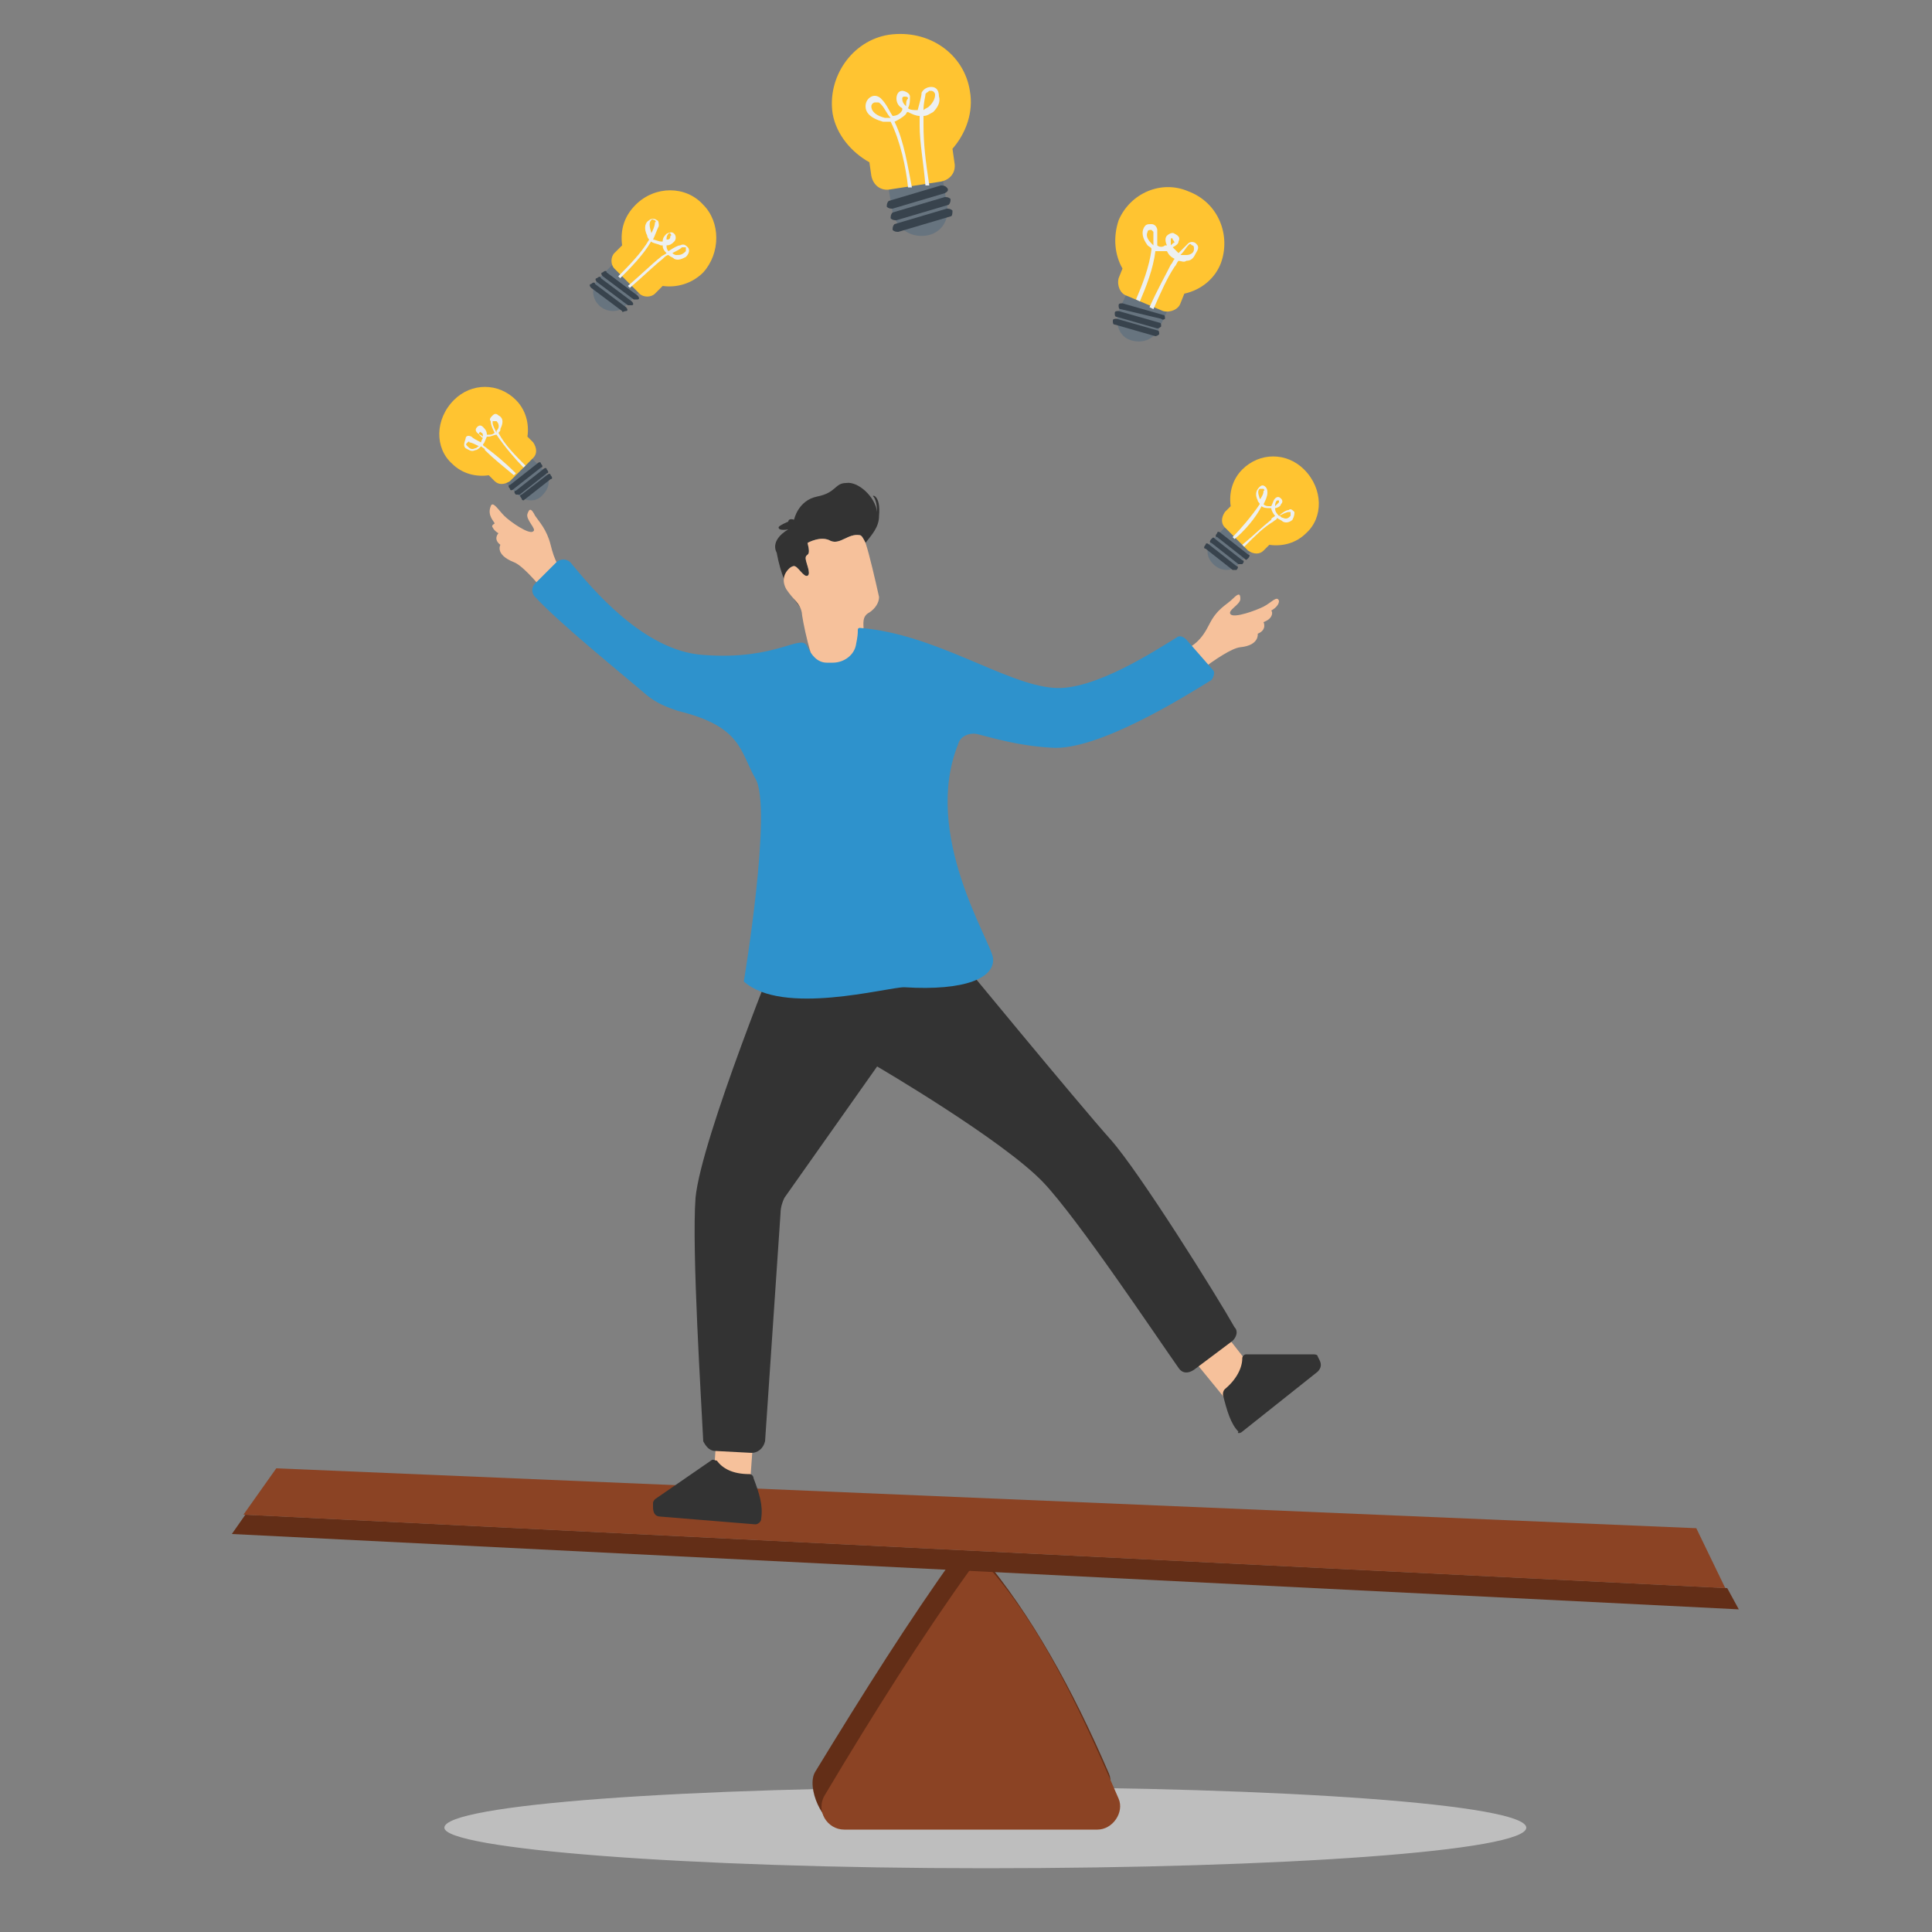 <?xml version="1.0" encoding="utf-8"?>
<!-- Generator: Adobe Illustrator 18.1.1, SVG Export Plug-In . SVG Version: 6.00 Build 0)  -->
<svg version="1.1" id="Layer_1" xmlns="http://www.w3.org/2000/svg" xmlns:xlink="http://www.w3.org/1999/xlink" x="0px" y="0px"
	 viewBox="0 0 100 100" enable-background="new 0 0 100 100" xml:space="preserve">
<rect x="0" y="0" width="100" height="100" fill="#808080" stroke="none"/>
<path fill="#E7E7E7" fill-opacity="0.6" d="M79,94.6c0,1.2-12.5,2.1-28,2.1c-15.5,0-28-1-28-2.1c0-1.2,12.5-2.1,28-2.1
	C66.5,92.5,79,93.4,79,94.6z"/>
<path fill="#632E17" d="M49.4,80.6c-2.3,3.2-4.7,7-7.2,11.1c-0.5,0.8,0.4,2.8,1.3,2.8l12.8-1.1c0.8,0,1.4-0.9,1.1-1.6
	c-1.9-4.4-4-8.2-6.6-11.3C50.4,80.2,49.7,80.2,49.4,80.6z"/>
<path fill="#8B4324" d="M50.1,81.4c-2.3,3.2-4.9,7.3-7.4,11.5c-0.5,0.8,0.1,1.8,1,1.8h13.1c0.8,0,1.4-0.9,1.1-1.6
	c-1.9-4.4-3.8-8.5-6.4-11.6C51,80.9,50.4,80.9,50.1,81.4z"/>
<path fill="#632E17" d="M90,83.3l-78-3.9l0.7-1l0,0l76.7,3.8L90,83.3z"/>
<path fill="#8B4324" d="M89.3,82.2l-76.7-3.8l1.7-2.4l73.5,3.1L89.3,82.2z"/>
<path fill="#333333" d="M45.5,26.7c0,0.6-0.4,1-0.7,1.4c-0.1-0.2-0.2-0.4-0.3-0.4c-0.6-0.1-1,0.5-1.5,0.3c-0.5-0.3-1.2,0.1-1.2,0.1
	c0.2,0.8-0.1,0.5-0.1,0.8c0,0.2,0.3,0.8,0.1,0.9c-0.2,0.1-0.5-0.5-0.7-0.5c-0.2,0-0.6,0.3-0.2,1c0.4,0.6,0.6,0.8,0.7,1.3
	c0,0-1-0.8-1.4-3c0,0-0.4-0.6,0.6-1.2c0,0-0.5,0.1-0.5-0.1c0-0.1,0.5-0.3,0.5-0.3s0-0.2,0.3-0.1c0,0,0.2-1,1.2-1.2
	c1-0.2,0.9-0.7,1.5-0.7c0.6-0.1,1.5,0.7,1.6,1.5c0,0,0-0.6-0.2-0.8C45.1,25.6,45.6,25.6,45.5,26.7z"/>
<path fill="#F6C19B" d="M44.8,28.1c-0.1-0.2-0.2-0.4-0.3-0.4c-0.6-0.1-1,0.5-1.5,0.3c-0.5-0.3-1.2,0.1-1.2,0.1
	c0.2,0.8-0.1,0.5-0.1,0.8c0,0.2,0.3,0.8,0.1,0.9c-0.2,0.1-0.5-0.5-0.7-0.5c-0.2,0-0.8,0.5-0.4,1.2c0.4,0.6,0.7,0.7,0.8,1.2
	c0,0.2,0.5,2.9,1,3.1c0.4,0.2,2.3-0.1,2.4-0.6c0.1-0.5-0.3-1.2-0.2-1.6c0-0.3-0.1-0.7,0.3-0.9c0.3-0.2,0.5-0.5,0.5-0.8
	C45.3,30,45,28.7,44.8,28.1z"/>
<path fill="#F6C19B" d="M66.2,31.1c-0.1-0.3-0.4,0.1-0.8,0.3c-0.4,0.2-1.5,0.6-1.7,0.4c-0.2-0.2,0.5-0.5,0.5-0.8
	c0-0.3-0.1-0.3-0.4,0c-0.3,0.3-0.8,0.5-1.2,1.3c-0.4,0.8-0.8,1.2-1.7,1.5c-0.9,0.4-1.3,0.6-1.3,0.6l0.8,1.6l0,0c0,0,0,0,0,0l0,0
	c0,0,0,0,0,0l0,0l0,0c0.4-0.2,2.9-2.4,3.8-2.5c1-0.1,0.9-0.7,0.9-0.7c0.5-0.2,0.3-0.6,0.3-0.6s0.3-0.1,0.4-0.3c0.1-0.2,0-0.3,0-0.3
	s0,0,0,0C65.8,31.6,66.2,31.4,66.2,31.1z M60.6,35.9l0.1-0.1C60.7,35.9,60.6,35.9,60.6,35.9z"/>
<path fill="#F6C19B" d="M25.6,27.1C25.6,27.1,25.6,27.1,25.6,27.1c0,0-0.2,0.1-0.1,0.2c0.1,0.2,0.3,0.3,0.3,0.3s-0.3,0.3,0.1,0.6
	c0,0-0.3,0.5,0.7,0.9c0.8,0.3,2.7,3,3,3.3l0,0l0,0c0,0,0,0,0,0l0,0c0,0,0,0,0,0l0,0l1.2-1.4c0,0-0.3-0.3-1.1-0.9
	c-0.8-0.6-1-1.1-1.2-1.9c-0.2-0.8-0.6-1.2-0.8-1.5c-0.2-0.4-0.3-0.4-0.4-0.1c-0.1,0.3,0.5,0.8,0.3,0.9c-0.2,0.2-1.2-0.5-1.5-0.8
	c-0.3-0.3-0.6-0.8-0.7-0.5C25.2,26.7,25.6,27,25.6,27.1z M29.5,32.4l0.1,0.1C29.6,32.4,29.5,32.4,29.5,32.4z"/>
<path fill="#F6C19B" d="M39,74.3l-0.2,2.8L36.9,77l0.2-2.9L39,74.3z"/>
<path fill="#333333" d="M39.1,78.9l-4.9-0.4c-0.3,0-0.4-0.2-0.4-0.5l0-0.2c0-0.1,0.1-0.2,0.1-0.2l2.9-2c0.1-0.1,0.2,0,0.3,0
	c0.3,0.4,0.8,0.7,1.7,0.7c0.1,0,0.2,0.1,0.2,0.2c0.3,0.8,0.5,1.4,0.4,2.1C39.4,78.8,39.2,78.9,39.1,78.9z"/>
<path fill="#F6C19B" d="M61.7,70.3l1.8,2.2l1.6-1.3l-1.8-2.3L61.7,70.3z"/>
<path fill="#333333" d="M64.3,74.1l3.9-3.1c0.2-0.2,0.2-0.4,0.1-0.6l-0.1-0.2c0-0.1-0.2-0.1-0.2-0.1l-3.5,0c-0.1,0-0.2,0.1-0.2,0.2
	c0,0.5-0.3,1.1-0.9,1.6c-0.1,0.1-0.1,0.2-0.1,0.3c0.2,0.8,0.4,1.5,0.8,1.9C64,74.2,64.2,74.2,64.3,74.1z"/>
<path fill="#333333" d="M37,75.1l1.9,0.1c0.3,0,0.6-0.2,0.7-0.6l0.8-11.8c0-0.3,0.1-0.6,0.2-0.8l4.8-6.8c0,0,6.5,3.8,8.6,6
	c1.8,1.9,5.8,7.9,7,9.6c0.2,0.3,0.5,0.3,0.8,0.1l2-1.5c0.2-0.2,0.3-0.5,0.1-0.7C63,67.1,59,60.7,57.5,59c-1.7-1.9-8.2-9.8-8.2-9.8
	l-8.8-0.6c0,0-4.2,10.3-4.5,13.4c-0.2,2.7,0.3,10.5,0.4,12.6C36.5,74.8,36.7,75.1,37,75.1z"/>
<path fill="#2E92CC" d="M62.7,35.2c-1.3,0.8-5.9,3.7-8.3,3.5c-1.7-0.1-3-0.5-3.8-0.7c-0.4-0.1-0.9,0.1-1,0.5
	c-1.9,4.7,1.7,10.2,1.8,11.1c0.1,1-1.4,1.7-4.6,1.5c-0.9,0-6.3,1.5-8.3-0.3c0,0,1.5-9,0.6-10.5c-0.8-1.4-0.7-2.7-4-3.5
	c-0.6-0.2-1.1-0.4-1.6-0.8c-1.4-1.2-4.5-3.7-5.8-5.1c-0.2-0.2-0.2-0.5,0-0.7l1.1-1.1c0.2-0.2,0.6-0.2,0.8,0.1c1,1.2,3.7,4.5,6.8,4.7
	c3.9,0.3,5.1-1.2,5.4-0.4l0,0c0.2,0.4,0.5,0.8,1,0.8c0.1,0,0.2,0,0.3,0c0,0,0,0,0,0c0.6,0,1.1-0.4,1.2-0.9c0.1-0.5,0.1-0.6,0.1-0.8
	c0,0,0-0.1,0.1-0.1c3.9,0.3,7.5,2.9,10,3.1c2.1,0.2,5.4-2,6.4-2.6c0.1-0.1,0.3-0.1,0.5,0.1l1.4,1.6C62.9,34.8,62.8,35.1,62.7,35.2z"
	/>
<path fill="#67747F" d="M62.8,29.2c-0.4-0.4-0.4-0.9,0-1.3l0.8-0.8l1.3,1.3l-0.8,0.8C63.8,29.6,63.2,29.6,62.8,29.2z"/>
<path fill="#FFC431" d="M67.6,27.6c-0.5,0.5-1.2,0.7-1.9,0.6l-0.3,0.3c-0.2,0.2-0.5,0.2-0.8,0l-1.2-1.2c-0.2-0.2-0.2-0.5,0-0.8
	l0.3-0.3c-0.1-0.7,0.1-1.4,0.6-1.9c0.9-0.9,2.3-0.9,3.2,0C68.5,25.3,68.5,26.8,67.6,27.6z"/>
<path fill="#38434D" d="M64.4,28.9L63,27.8c-0.1,0-0.1-0.1,0-0.2c0-0.1,0.1-0.1,0.2,0l1.4,1.1c0.1,0,0.1,0.1,0,0.2
	C64.5,29,64.5,29,64.4,28.9z"/>
<path fill="#38434D" d="M64.1,29.2l-1.4-1.1c-0.1,0-0.1-0.1,0-0.2s0.1-0.1,0.2,0l1.4,1.1c0.1,0,0.1,0.1,0,0.2
	C64.3,29.2,64.2,29.2,64.1,29.2z"/>
<path fill="#38434D" d="M63.8,29.5l-1.4-1.1c-0.1,0-0.1-0.1,0-0.2c0-0.1,0.1-0.1,0.2,0l1.4,1.1c0.1,0,0.1,0.1,0,0.2
	C64,29.5,63.9,29.5,63.8,29.5z"/>
<path fill="#EDF0F1" d="M67,26.5c-0.1-0.1-0.2-0.2-0.3-0.1c-0.1,0-0.3,0.1-0.5,0.3C66,26.5,66,26.4,66,26.3c0.1,0,0.3-0.1,0.3-0.2
	c0.1-0.1,0.1-0.2,0-0.3c-0.1-0.1-0.2-0.1-0.3,0c-0.1,0.1-0.1,0.2-0.2,0.4c0,0,0,0-0.1,0c-0.1,0-0.2,0-0.3-0.1
	c0.1-0.2,0.2-0.4,0.2-0.6c0-0.1,0-0.2-0.1-0.3c-0.1-0.1-0.2-0.1-0.3,0c-0.1,0.1-0.3,0.3-0.1,0.7c0,0.1,0.1,0.1,0.1,0.2
	c-0.4,0.6-1,1.3-1.4,1.7l0.1,0.1c0.5-0.4,1.1-1.1,1.4-1.7c0.1,0.1,0.3,0.1,0.4,0.1c0,0,0,0,0.1,0c0,0.1,0.1,0.3,0.2,0.4
	c-0.1,0.1-0.2,0.1-0.2,0.2c-0.5,0.4-0.9,0.8-1.5,1.3l0.1,0.1c0.6-0.6,1-1,1.5-1.3c0.1-0.1,0.2-0.1,0.2-0.2c0.1,0.1,0.2,0.1,0.3,0.2
	c0.2,0.1,0.4,0,0.5-0.1C67,26.7,67,26.6,67,26.5z M65.2,25.8c-0.1-0.3-0.1-0.4,0-0.5c0.1,0,0.1,0,0.2,0c0,0,0,0,0,0
	c0,0,0.1,0.1,0,0.1c0,0.2-0.1,0.3-0.2,0.5C65.3,25.9,65.3,25.9,65.2,25.8z M66,26.2c0-0.1,0-0.2,0.1-0.3c0.1,0,0.1,0,0.1,0l0,0
	c0,0,0,0.1,0,0.1C66.1,26.1,66,26.2,66,26.2z M66.4,26.8c-0.1,0-0.1-0.1-0.2-0.1c0.2-0.1,0.4-0.2,0.5-0.2c0.1,0,0.1,0,0.1,0
	c0,0,0,0,0,0c0,0,0,0.1,0,0.2C66.7,26.8,66.6,26.9,66.4,26.8z"/>
<path fill="#67747F" d="M28.1,25.6c0.4-0.4,0.4-0.9,0-1.3l-0.8-0.8L26,24.8l0.8,0.8C27.2,26,27.8,26,28.1,25.6z"/>
<path fill="#FFC431" d="M23.4,24c0.5,0.5,1.2,0.7,1.9,0.6l0.3,0.3c0.2,0.2,0.5,0.2,0.8,0l1.2-1.2c0.2-0.2,0.2-0.5,0-0.8l-0.3-0.3
	c0.1-0.7-0.1-1.4-0.6-1.9c-0.9-0.9-2.3-0.9-3.2,0C22.5,21.7,22.5,23.2,23.4,24z"/>
<path fill="#38434D" d="M26.6,25.3l1.4-1.1c0.1,0,0.1-0.1,0-0.2c0-0.1-0.1-0.1-0.2,0l-1.4,1.1c-0.1,0-0.1,0.1,0,0.2
	C26.4,25.4,26.5,25.4,26.6,25.3z"/>
<path fill="#38434D" d="M26.9,25.6l1.4-1.1c0.1,0,0.1-0.1,0-0.2c0-0.1-0.1-0.1-0.2,0l-1.4,1.1c-0.1,0-0.1,0.1,0,0.2
	C26.7,25.6,26.8,25.6,26.9,25.6z"/>
<path fill="#38434D" d="M27.1,25.9l1.4-1.1c0.1,0,0.1-0.1,0-0.2c0-0.1-0.1-0.1-0.2,0L27,25.6c-0.1,0-0.1,0.1,0,0.2
	C27,25.9,27.1,25.9,27.1,25.9z"/>
<path fill="#EDF0F1" d="M24.1,23.2c0.2,0.1,0.3,0.2,0.5,0.1c0.1,0,0.2-0.1,0.3-0.2c0.1,0.1,0.2,0.1,0.2,0.2c0.4,0.4,0.9,0.8,1.5,1.3
	l0.1-0.1c-0.6-0.6-1.1-1-1.5-1.3c-0.1-0.1-0.2-0.1-0.2-0.2c0.1-0.1,0.1-0.2,0.2-0.4c0,0,0,0,0.1,0c0.1,0,0.3-0.1,0.4-0.1
	c0.4,0.6,1,1.3,1.4,1.7l0.1-0.1c-0.5-0.5-1.1-1.1-1.4-1.7c0.1-0.1,0.1-0.1,0.1-0.2c0.2-0.4,0.1-0.6-0.1-0.7c-0.1-0.1-0.2-0.1-0.3,0
	c-0.1,0.1-0.2,0.2-0.1,0.3c0,0.2,0.1,0.4,0.2,0.6c-0.1,0.1-0.2,0.1-0.3,0.1c0,0,0,0-0.1,0c0-0.2-0.1-0.3-0.2-0.4
	c-0.1-0.1-0.2-0.1-0.3,0c-0.1,0.1-0.1,0.2,0,0.3c0.1,0.1,0.2,0.1,0.3,0.2c0,0.1-0.1,0.2-0.1,0.3c-0.2-0.1-0.4-0.2-0.5-0.3
	c-0.2-0.1-0.3,0-0.3,0.1C24,23,24,23.1,24.1,23.2z M25.7,22.4c-0.1-0.2-0.2-0.4-0.2-0.5c0-0.1,0-0.1,0-0.1c0,0,0,0,0,0
	c0,0,0.1,0,0.2,0c0.1,0.1,0.2,0.3,0,0.5C25.7,22.3,25.7,22.3,25.7,22.4z M24.8,22.5c0,0,0-0.1,0-0.1l0,0c0,0,0.1-0.1,0.1,0
	c0.1,0,0.1,0.1,0.1,0.3C24.9,22.6,24.8,22.5,24.8,22.5z M24.2,23.1c-0.1-0.1-0.1-0.1,0-0.2c0,0,0,0,0,0c0,0,0.1-0.1,0.1,0
	c0.1,0,0.3,0.1,0.5,0.2c-0.1,0-0.1,0.1-0.2,0.1C24.4,23.3,24.3,23.2,24.2,23.1z"/>
<path fill="#67747F" d="M31,15.8c-0.4-0.4-0.4-1,0-1.4l0.9-0.9l1.4,1.4l-0.9,0.9C32.1,16.2,31.4,16.2,31,15.8z"/>
<path fill="#FFC431" d="M36.4,14.1c-0.6,0.6-1.4,0.8-2.1,0.7l-0.4,0.4c-0.2,0.2-0.6,0.2-0.8,0l-1.3-1.3c-0.2-0.2-0.2-0.6,0-0.8
	l0.4-0.4c-0.1-0.8,0.1-1.5,0.7-2.1c1-1,2.6-1,3.5,0C37.3,11.5,37.3,13.1,36.4,14.1z"/>
<path fill="#38434D" d="M32.8,15.5l-1.6-1.2c-0.1-0.1-0.1-0.2,0-0.2c0.1-0.1,0.2-0.1,0.2,0l1.6,1.2c0.1,0.1,0.1,0.2,0,0.2
	C33,15.5,32.9,15.5,32.8,15.5z"/>
<path fill="#38434D" d="M32.5,15.8l-1.6-1.2c-0.1-0.1-0.1-0.2,0-0.2c0.1-0.1,0.2-0.1,0.2,0l1.6,1.2c0.1,0.1,0.1,0.2,0,0.2
	C32.6,15.8,32.5,15.8,32.5,15.8z"/>
<path fill="#38434D" d="M32.2,16.1l-1.6-1.2c-0.1-0.1-0.1-0.2,0-0.2c0.1-0.1,0.2-0.1,0.2,0l1.6,1.2c0.1,0.1,0.1,0.2,0,0.2
	C32.3,16.1,32.2,16.2,32.2,16.1z"/>
<path fill="#EDF0F1" d="M35.6,12.8c-0.1-0.1-0.2-0.2-0.4-0.1c-0.1,0-0.3,0.1-0.6,0.3c-0.1-0.1-0.1-0.2-0.1-0.3
	c0.2,0,0.3-0.1,0.4-0.2c0.1-0.1,0.1-0.3,0-0.4c-0.1-0.1-0.2-0.1-0.4,0c-0.1,0.1-0.2,0.2-0.2,0.4c0,0,0,0-0.1,0
	c-0.1,0-0.3-0.1-0.4-0.1c0.1-0.2,0.2-0.5,0.3-0.7c0-0.1,0-0.3-0.1-0.3c-0.1-0.1-0.3-0.1-0.4,0c-0.2,0.1-0.3,0.4-0.1,0.8
	c0,0.1,0.1,0.2,0.1,0.2c-0.4,0.7-1.1,1.4-1.6,1.9l0.1,0.1c0.5-0.5,1.2-1.2,1.6-1.9c0.1,0.1,0.3,0.1,0.5,0.2c0,0,0,0,0.1,0
	c0,0.2,0.1,0.3,0.2,0.4c-0.1,0.1-0.2,0.1-0.3,0.2c-0.5,0.4-1,0.9-1.7,1.5l0.1,0.1c0.7-0.6,1.2-1.1,1.7-1.5c0.1-0.1,0.2-0.2,0.3-0.2
	c0.1,0.1,0.2,0.1,0.3,0.2c0.2,0.1,0.4,0,0.6-0.1C35.7,13.1,35.7,12.9,35.6,12.8z M33.7,12c-0.1-0.3-0.1-0.5,0-0.6
	c0.1-0.1,0.1,0,0.2,0c0,0,0,0,0,0c0,0,0.1,0.1,0,0.1c0,0.2-0.1,0.4-0.2,0.6C33.8,12.1,33.7,12.1,33.7,12z M34.5,12.4
	c0-0.1,0-0.2,0.1-0.3c0.1-0.1,0.1,0,0.1,0l0,0c0,0,0.1,0.1,0,0.1C34.7,12.4,34.6,12.4,34.5,12.4z M35,13.2c-0.1,0-0.2-0.1-0.2-0.1
	c0.2-0.1,0.4-0.2,0.5-0.3c0.1,0,0.1,0,0.2,0c0,0,0,0,0,0c0,0,0,0.1,0,0.2C35.3,13.2,35.2,13.2,35,13.2z"/>
<path fill="#67747F" d="M58.5,17.6c-0.6-0.2-0.8-0.9-0.6-1.5l0.6-1.3l2.1,0.9L60,17C59.7,17.6,59.1,17.8,58.5,17.6z"/>
<path fill="#FFC431" d="M63.2,13.6c-0.3,0.8-1,1.4-1.9,1.6l-0.2,0.5c-0.1,0.3-0.5,0.5-0.9,0.4l-1.9-0.8c-0.3-0.1-0.5-0.5-0.4-0.9
	l0.2-0.5c-0.4-0.7-0.5-1.6-0.2-2.5c0.6-1.4,2.2-2.1,3.6-1.5C63.1,10.5,63.7,12.2,63.2,13.6z"/>
<path fill="#38434D" d="M60.1,16.5L58,16c-0.1,0-0.1-0.1-0.1-0.2c0-0.1,0.1-0.1,0.2-0.1l2.1,0.6c0.1,0,0.1,0.1,0.1,0.2
	C60.3,16.5,60.2,16.6,60.1,16.5z"/>
<path fill="#38434D" d="M59.9,17l-2.1-0.6c-0.1,0-0.1-0.1-0.1-0.2c0-0.1,0.1-0.1,0.2-0.1l2.1,0.6c0.1,0,0.1,0.1,0.1,0.2
	C60.1,16.9,60,17,59.9,17z"/>
<path fill="#38434D" d="M59.8,17.4l-2.1-0.6c-0.1,0-0.1-0.1-0.1-0.2c0-0.1,0.1-0.1,0.2-0.1l2.1,0.6c0.1,0,0.1,0.1,0.1,0.2
	C59.9,17.4,59.8,17.4,59.8,17.4z"/>
<path fill="#EDF0F1" d="M61.9,12.6c-0.1-0.1-0.3-0.1-0.4,0c-0.1,0.1-0.3,0.3-0.5,0.5c-0.1-0.1-0.2-0.2-0.3-0.3
	c0.2-0.1,0.3-0.2,0.3-0.3c0.1-0.2,0-0.3-0.2-0.4c-0.1-0.1-0.3,0-0.4,0.1c-0.1,0.1-0.1,0.3,0,0.5c0,0,0,0-0.1,0
	c-0.1,0.1-0.3,0.1-0.4,0c0-0.3,0-0.6,0-0.8c0-0.1-0.1-0.3-0.3-0.3c-0.2,0-0.3,0-0.4,0.2c-0.1,0.2-0.1,0.5,0.2,0.9
	c0.1,0.1,0.2,0.1,0.2,0.2c-0.1,0.9-0.5,1.9-0.8,2.6l0.2,0.1c0.3-0.7,0.7-1.7,0.8-2.6c0.2,0,0.4,0,0.5,0c0,0,0,0,0.1,0
	c0.1,0.2,0.2,0.3,0.4,0.4c-0.1,0.1-0.1,0.2-0.2,0.3c-0.3,0.6-0.7,1.3-1.1,2.2l0.2,0.1c0.4-0.9,0.7-1.6,1.1-2.2
	c0.1-0.1,0.1-0.2,0.2-0.3c0.1,0,0.3,0.1,0.4,0c0.3,0,0.4-0.2,0.5-0.4C62.1,12.8,62,12.7,61.9,12.6z M59.6,12.6
	c-0.2-0.2-0.3-0.4-0.2-0.6c0-0.1,0.1-0.1,0.2-0.1c0,0,0,0,0,0c0,0,0.1,0.1,0.1,0.1c0,0.2,0,0.4,0,0.7C59.7,12.7,59.7,12.7,59.6,12.6
	z M60.6,12.7c0-0.1,0-0.3,0-0.3c0-0.1,0.1-0.1,0.1,0l0,0c0,0,0.1,0.1,0.1,0.2C60.8,12.5,60.7,12.6,60.6,12.7z M61.4,13.2
	c-0.1,0-0.2,0-0.3,0c0.2-0.2,0.3-0.4,0.4-0.5c0.1-0.1,0.1-0.1,0.2,0c0,0,0,0,0,0c0.1,0,0.1,0.1,0.1,0.2
	C61.8,13.1,61.6,13.2,61.4,13.2z"/>
<path fill="#67747F" d="M47.9,12.2c-0.8,0.1-1.5-0.4-1.7-1.2l-0.3-1.8l2.8-0.5l0.3,1.8C49.2,11.4,48.7,12.1,47.9,12.2z"/>
<path fill="#FFC431" d="M50.2,4.7c0.2,1.1-0.2,2.2-0.9,3l0.1,0.7c0.1,0.5-0.2,0.9-0.7,1l-2.6,0.4c-0.5,0.1-0.9-0.2-1-0.7l-0.1-0.7
	c-0.9-0.5-1.7-1.4-1.9-2.5c-0.3-1.9,1-3.8,2.9-4.1C48.1,1.5,49.9,2.8,50.2,4.7z"/>
<path fill="#38434D" d="M48.9,10l-2.7,0.8c-0.1,0-0.2,0-0.3-0.1c0-0.1,0-0.2,0.1-0.3l2.7-0.8c0.1,0,0.2,0,0.3,0.1
	C49.1,9.8,49.1,9.9,48.9,10z"/>
<path fill="#38434D" d="M49.1,10.6l-2.7,0.8c-0.1,0-0.2,0-0.3-0.1c0-0.1,0-0.2,0.1-0.3l2.7-0.8c0.1,0,0.2,0,0.3,0.1
	C49.2,10.4,49.2,10.5,49.1,10.6z"/>
<path fill="#38434D" d="M49.2,11.2L46.5,12c-0.1,0-0.2,0-0.3-0.1c0-0.1,0-0.2,0.1-0.3l2.7-0.8c0.1,0,0.2,0,0.3,0.1
	C49.3,11,49.3,11.2,49.2,11.2z"/>
<path fill="#EDF0F1" d="M48.2,4.5c-0.2,0-0.4,0.1-0.5,0.3c0,0.2-0.1,0.5-0.2,0.9c-0.2,0-0.4,0-0.5-0.1c0.1-0.2,0.1-0.4,0.1-0.6
	c0-0.2-0.3-0.3-0.4-0.3c-0.2,0-0.3,0.2-0.3,0.4c0,0.2,0.1,0.4,0.3,0.5c0,0,0,0,0,0.1C46.6,5.9,46.4,6,46.2,6
	c-0.2-0.3-0.3-0.6-0.6-0.9c-0.1-0.1-0.3-0.2-0.5-0.1c-0.2,0.1-0.3,0.3-0.3,0.5c0,0.3,0.2,0.6,0.9,0.8c0.1,0,0.3,0,0.4,0
	c0.5,1,0.8,2.4,0.9,3.4l0.2,0c-0.2-1-0.4-2.4-0.9-3.4c0.2-0.1,0.4-0.2,0.6-0.4c0,0,0-0.1,0.1-0.1c0.2,0.1,0.4,0.2,0.6,0.2
	c0,0.1,0,0.3,0,0.5c0,0.9,0.2,1.9,0.3,3.1l0.2,0c-0.2-1.3-0.3-2.2-0.3-3.1c0-0.2,0-0.3,0-0.5c0.2,0,0.3-0.1,0.5-0.2
	c0.2-0.2,0.4-0.5,0.3-0.8C48.6,4.6,48.4,4.5,48.2,4.5z M45.8,6.1c-0.4-0.1-0.7-0.3-0.7-0.6c0-0.1,0.1-0.2,0.2-0.2c0,0,0,0,0.1,0
	c0.1,0,0.1,0,0.2,0.1c0.2,0.2,0.3,0.5,0.5,0.7C45.9,6.1,45.8,6.1,45.8,6.1z M46.9,5.5c-0.1-0.1-0.2-0.2-0.2-0.4
	c0-0.1,0.1-0.1,0.1-0.1l0,0c0.1,0,0.2,0,0.2,0.1C46.9,5.2,46.9,5.3,46.9,5.5z M48.1,5.5c-0.1,0.1-0.2,0.1-0.3,0.2
	c0-0.4,0.1-0.7,0.1-0.8c0-0.1,0.1-0.1,0.2-0.2c0,0,0,0,0.1,0c0.1,0,0.2,0.1,0.2,0.2C48.4,5.1,48.3,5.3,48.1,5.5z"/>
</svg>
